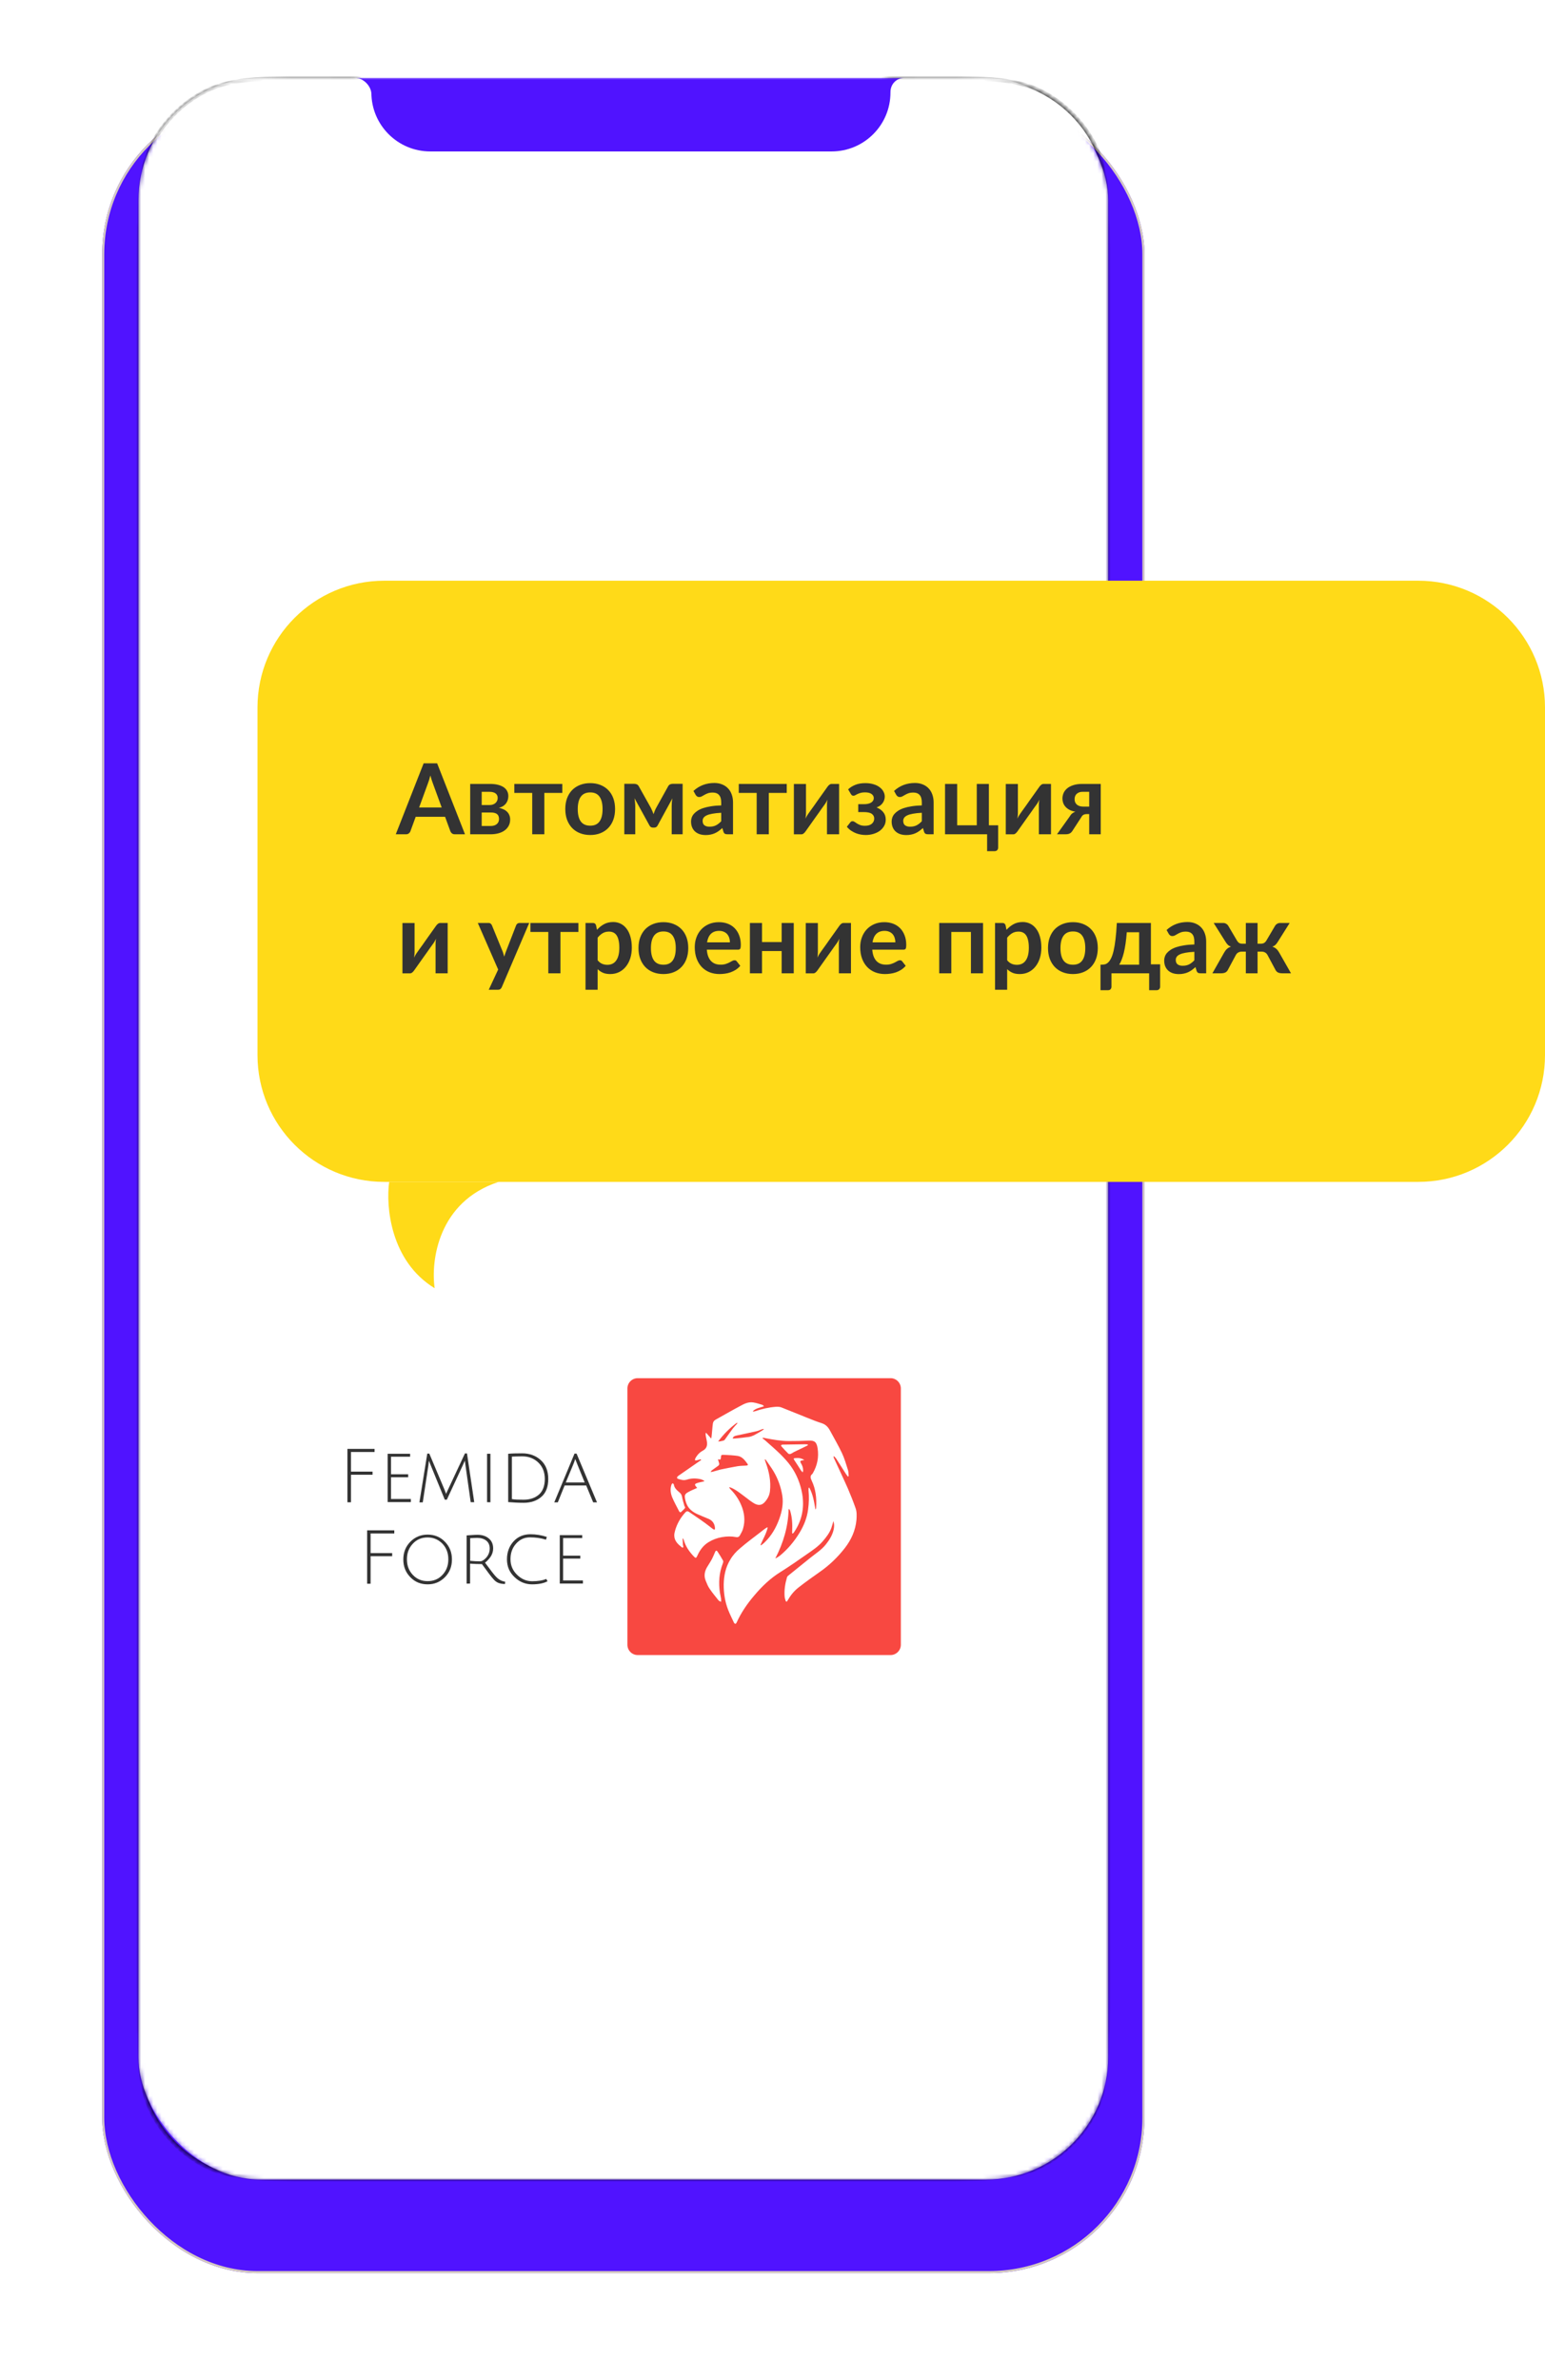 <svg width="378" height="582" viewBox="0 0 378 582" fill="none" xmlns="http://www.w3.org/2000/svg">
<g filter="url(#filter0_di)">
<rect x="25" y="10.17" width="255" height="531.66" rx="38" fill="#5013FF"/>
<rect x="25.25" y="10.42" width="254.5" height="531.16" rx="37.75" stroke="#D6CBC0" stroke-width="0.5"/>
</g>
<mask id="path-3-inside-1" fill="white">
<path fill-rule="evenodd" clip-rule="evenodd" d="M37.131 35.411C33.861 41.828 33.861 50.229 33.861 67.031V484.969C33.861 501.771 33.861 510.171 37.131 516.589C40.007 522.234 44.596 526.823 50.241 529.699C56.659 532.969 65.059 532.969 81.861 532.969H223.139C239.941 532.969 248.341 532.969 254.759 529.699C260.404 526.823 264.993 522.234 267.869 516.589C271.139 510.171 271.139 501.771 271.139 484.969V67.031C271.139 50.229 271.139 41.828 267.869 35.411C264.993 29.766 260.404 25.177 254.759 22.301C248.341 19.031 239.941 19.031 223.139 19.031H81.861C65.059 19.031 56.659 19.031 50.241 22.301C44.596 25.177 40.007 29.766 37.131 35.411ZM89.981 22.969C89.981 21 88.012 19.031 86.043 19.031H89.981V19.031H215.019H218.465C216.496 19.031 215.019 20.508 215.019 22.477V22.35C215.019 30.305 208.571 36.753 200.617 36.753H104.383C96.434 36.753 89.99 30.314 89.981 22.367V22.969Z"/>
</mask>
<path d="M37.131 35.411L37.576 35.638L37.131 35.411ZM37.131 516.589L36.685 516.816L37.131 516.589ZM50.241 529.699L50.468 529.254L50.241 529.699ZM254.759 529.699L254.532 529.254L254.759 529.699ZM267.869 516.589L268.315 516.816H268.315L267.869 516.589ZM267.869 35.411L268.315 35.184L267.869 35.411ZM254.759 22.301L254.986 21.855V21.855L254.759 22.301ZM50.241 22.301L50.468 22.746L50.241 22.301ZM89.981 19.031H90.481V18.531H89.981V19.031ZM89.981 19.031H89.481V19.531H89.981V19.031ZM89.981 22.367L90.481 22.366L89.481 22.367H89.981ZM34.361 67.031C34.361 58.622 34.361 52.345 34.768 47.367C35.174 42.396 35.983 38.764 37.576 35.638L36.685 35.184C35.008 38.475 34.183 42.253 33.771 47.286C33.361 52.314 33.361 58.638 33.361 67.031H34.361ZM34.361 484.969V67.031H33.361V484.969H34.361ZM37.576 516.362C35.983 513.235 35.174 509.604 34.768 504.632C34.361 499.655 34.361 493.378 34.361 484.969H33.361C33.361 493.362 33.361 499.686 33.771 504.714C34.183 509.747 35.008 513.525 36.685 516.816L37.576 516.362ZM50.468 529.254C44.917 526.425 40.404 521.913 37.576 516.362L36.685 516.816C39.609 522.555 44.275 527.221 50.014 530.145L50.468 529.254ZM81.861 532.469C73.452 532.469 67.175 532.469 62.198 532.062C57.226 531.656 53.595 530.847 50.468 529.254L50.014 530.145C53.305 531.821 57.083 532.647 62.116 533.059C67.144 533.469 73.468 533.469 81.861 533.469V532.469ZM223.139 532.469H81.861V533.469H223.139V532.469ZM254.532 529.254C251.405 530.847 247.774 531.656 242.802 532.062C237.825 532.469 231.548 532.469 223.139 532.469V533.469C231.531 533.469 237.856 533.469 242.884 533.059C247.917 532.647 251.695 531.821 254.986 530.145L254.532 529.254ZM267.424 516.362C264.595 521.913 260.082 526.425 254.532 529.254L254.986 530.145C260.725 527.221 265.391 522.555 268.315 516.816L267.424 516.362ZM270.639 484.969C270.639 493.378 270.639 499.655 270.232 504.632C269.826 509.604 269.017 513.235 267.424 516.362L268.315 516.816C269.991 513.525 270.817 509.747 271.229 504.714C271.639 499.686 271.639 493.362 271.639 484.969H270.639ZM270.639 67.031V484.969H271.639V67.031H270.639ZM267.424 35.638C269.017 38.764 269.826 42.396 270.232 47.367C270.639 52.345 270.639 58.622 270.639 67.031H271.639C271.639 58.638 271.639 52.314 271.229 47.286C270.817 42.253 269.991 38.475 268.315 35.184L267.424 35.638ZM254.532 22.746C260.082 25.574 264.595 30.087 267.424 35.638L268.315 35.184C265.391 29.445 260.725 24.779 254.986 21.855L254.532 22.746ZM223.139 19.531C231.548 19.531 237.825 19.531 242.802 19.938C247.774 20.344 251.405 21.153 254.532 22.746L254.986 21.855C251.695 20.178 247.917 19.352 242.884 18.941C237.856 18.53 231.531 18.531 223.139 18.531V19.531ZM81.861 19.531H223.139V18.531H81.861V19.531ZM50.468 22.746C53.595 21.153 57.226 20.344 62.198 19.938C67.175 19.531 73.452 19.531 81.861 19.531V18.531C73.468 18.531 67.144 18.53 62.116 18.941C57.083 19.352 53.305 20.178 50.014 21.855L50.468 22.746ZM37.576 35.638C40.404 30.087 44.917 25.574 50.468 22.746L50.014 21.855C44.275 24.779 39.609 29.445 36.685 35.184L37.576 35.638ZM86.043 19.531C86.864 19.531 87.728 19.947 88.397 20.615C89.065 21.283 89.481 22.147 89.481 22.969H90.481C90.481 21.822 89.912 20.717 89.104 19.908C88.295 19.099 87.19 18.531 86.043 18.531V19.531ZM89.981 18.531H86.043V19.531H89.981V18.531ZM90.481 19.031V19.031H89.481V19.031H90.481ZM215.019 18.531H89.981V19.531H215.019V18.531ZM218.465 18.531H215.019V19.531H218.465V18.531ZM215.519 22.477C215.519 20.784 216.772 19.531 218.465 19.531V18.531C216.22 18.531 214.519 20.232 214.519 22.477H215.519ZM214.519 22.35V22.477H215.519V22.35H214.519ZM200.617 37.253C208.847 37.253 215.519 30.581 215.519 22.35H214.519C214.519 30.029 208.295 36.253 200.617 36.253V37.253ZM104.383 37.253H200.617V36.253H104.383V37.253ZM89.481 22.367C89.49 30.59 96.159 37.253 104.383 37.253V36.253C96.71 36.253 90.489 30.037 90.481 22.366L89.481 22.367ZM90.481 22.969V22.367H89.481V22.969H90.481Z" fill="black" fill-opacity="0.7" style="mix-blend-mode:overlay" mask="url(#path-3-inside-1)"/>
<path d="M37.131 35.411L37.576 35.638L37.131 35.411ZM37.131 516.589L36.685 516.816L37.131 516.589ZM50.241 529.699L50.468 529.254L50.241 529.699ZM254.759 529.699L254.532 529.254L254.759 529.699ZM267.869 516.589L268.315 516.816H268.315L267.869 516.589ZM267.869 35.411L268.315 35.184L267.869 35.411ZM254.759 22.301L254.986 21.855V21.855L254.759 22.301ZM50.241 22.301L50.468 22.746L50.241 22.301ZM89.981 19.031H90.481V18.531H89.981V19.031ZM89.981 19.031H89.481V19.531H89.981V19.031ZM89.981 22.367L90.481 22.366L89.481 22.367H89.981ZM34.361 67.031C34.361 58.622 34.361 52.345 34.768 47.367C35.174 42.396 35.983 38.764 37.576 35.638L36.685 35.184C35.008 38.475 34.183 42.253 33.771 47.286C33.361 52.314 33.361 58.638 33.361 67.031H34.361ZM34.361 484.969V67.031H33.361V484.969H34.361ZM37.576 516.362C35.983 513.235 35.174 509.604 34.768 504.632C34.361 499.655 34.361 493.378 34.361 484.969H33.361C33.361 493.362 33.361 499.686 33.771 504.714C34.183 509.747 35.008 513.525 36.685 516.816L37.576 516.362ZM50.468 529.254C44.917 526.425 40.404 521.913 37.576 516.362L36.685 516.816C39.609 522.555 44.275 527.221 50.014 530.145L50.468 529.254ZM81.861 532.469C73.452 532.469 67.175 532.469 62.198 532.062C57.226 531.656 53.595 530.847 50.468 529.254L50.014 530.145C53.305 531.821 57.083 532.647 62.116 533.059C67.144 533.469 73.468 533.469 81.861 533.469V532.469ZM223.139 532.469H81.861V533.469H223.139V532.469ZM254.532 529.254C251.405 530.847 247.774 531.656 242.802 532.062C237.825 532.469 231.548 532.469 223.139 532.469V533.469C231.531 533.469 237.856 533.469 242.884 533.059C247.917 532.647 251.695 531.821 254.986 530.145L254.532 529.254ZM267.424 516.362C264.595 521.913 260.082 526.425 254.532 529.254L254.986 530.145C260.725 527.221 265.391 522.555 268.315 516.816L267.424 516.362ZM270.639 484.969C270.639 493.378 270.639 499.655 270.232 504.632C269.826 509.604 269.017 513.235 267.424 516.362L268.315 516.816C269.991 513.525 270.817 509.747 271.229 504.714C271.639 499.686 271.639 493.362 271.639 484.969H270.639ZM270.639 67.031V484.969H271.639V67.031H270.639ZM267.424 35.638C269.017 38.764 269.826 42.396 270.232 47.367C270.639 52.345 270.639 58.622 270.639 67.031H271.639C271.639 58.638 271.639 52.314 271.229 47.286C270.817 42.253 269.991 38.475 268.315 35.184L267.424 35.638ZM254.532 22.746C260.082 25.574 264.595 30.087 267.424 35.638L268.315 35.184C265.391 29.445 260.725 24.779 254.986 21.855L254.532 22.746ZM223.139 19.531C231.548 19.531 237.825 19.531 242.802 19.938C247.774 20.344 251.405 21.153 254.532 22.746L254.986 21.855C251.695 20.178 247.917 19.352 242.884 18.941C237.856 18.53 231.531 18.531 223.139 18.531V19.531ZM81.861 19.531H223.139V18.531H81.861V19.531ZM50.468 22.746C53.595 21.153 57.226 20.344 62.198 19.938C67.175 19.531 73.452 19.531 81.861 19.531V18.531C73.468 18.531 67.144 18.53 62.116 18.941C57.083 19.352 53.305 20.178 50.014 21.855L50.468 22.746ZM37.576 35.638C40.404 30.087 44.917 25.574 50.468 22.746L50.014 21.855C44.275 24.779 39.609 29.445 36.685 35.184L37.576 35.638ZM86.043 19.531C86.864 19.531 87.728 19.947 88.397 20.615C89.065 21.283 89.481 22.147 89.481 22.969H90.481C90.481 21.822 89.912 20.717 89.104 19.908C88.295 19.099 87.19 18.531 86.043 18.531V19.531ZM89.981 18.531H86.043V19.531H89.981V18.531ZM90.481 19.031V19.031H89.481V19.031H90.481ZM215.019 18.531H89.981V19.531H215.019V18.531ZM218.465 18.531H215.019V19.531H218.465V18.531ZM215.519 22.477C215.519 20.784 216.772 19.531 218.465 19.531V18.531C216.22 18.531 214.519 20.232 214.519 22.477H215.519ZM214.519 22.35V22.477H215.519V22.35H214.519ZM200.617 37.253C208.847 37.253 215.519 30.581 215.519 22.35H214.519C214.519 30.029 208.295 36.253 200.617 36.253V37.253ZM104.383 37.253H200.617V36.253H104.383V37.253ZM89.481 22.367C89.49 30.59 96.159 37.253 104.383 37.253V36.253C96.71 36.253 90.489 30.037 90.481 22.366L89.481 22.367ZM90.481 22.969V22.367H89.481V22.969H90.481Z" fill="black" fill-opacity="0.05" mask="url(#path-3-inside-1)"/>
<mask id="mask0" mask-type="alpha" maskUnits="userSpaceOnUse" x="33" y="19" width="239" height="514">
<rect x="33.861" y="19.031" width="237.278" height="513.938" rx="30" fill="#ECE4DC"/>
</mask>
<g mask="url(#mask0)">
<rect x="33.861" y="19.031" width="237.278" height="513.938" rx="30" fill="white"/>
<path fill-rule="evenodd" clip-rule="evenodd" d="M86.861 19.031C88.861 19.031 90.861 21.031 90.861 23.031V22.031V19.031H86.861ZM90.861 19.031H217.861H221.361C219.367 19.031 217.871 20.521 217.861 22.512V22.628C217.861 30.582 211.413 37.031 203.458 37.031H105.264C97.309 37.031 90.861 30.582 90.861 22.628V19.031Z" fill="#5013FF"/>
</g>
<g clip-path="url(#clip0)">
<path d="M85 367.321V354.289H91.642V355.049H85.865V359.849H91.145V360.61H85.865V367.343H85V367.321Z" fill="#333333"/>
<path d="M94.845 367.321V355.484H100.34V356.201H95.667V360.501H99.864V361.218H95.667V366.539H100.514V367.3H94.845V367.321Z" fill="#333333"/>
<path d="M109.32 366.713H108.822L105.403 358.35C105.252 358.025 105.122 357.634 104.971 357.199C104.971 357.199 104.971 357.264 104.927 357.416C104.884 357.525 104.884 357.699 104.862 357.916C104.819 358.133 104.819 358.264 104.797 358.416L103.434 367.364H102.612L104.538 355.44H105.035L108.714 364.171C108.995 364.888 109.146 365.279 109.146 365.322C109.211 365.062 109.406 364.671 109.644 364.171L113.755 355.396H114.253L116.027 367.321H115.161L113.885 358.329C113.82 357.721 113.733 357.33 113.733 357.156L113.193 358.372L109.32 366.713Z" fill="#333333"/>
<path d="M119.164 367.321V355.484H119.987V367.343L119.164 367.321Z" fill="#333333"/>
<path d="M127.754 355.375C129.572 355.375 131.108 355.94 132.319 357.048C133.531 358.156 134.137 359.698 134.137 361.631C134.137 363.564 133.574 365.041 132.471 365.997C131.367 366.974 129.896 367.473 128.122 367.473C126.91 367.473 125.634 367.408 124.335 367.3V355.484C125.309 355.397 126.434 355.375 127.754 355.375ZM128.122 366.713C129.658 366.713 130.913 366.279 131.865 365.454C132.795 364.628 133.293 363.347 133.293 361.653C133.293 359.98 132.752 358.612 131.692 357.613C130.632 356.614 129.334 356.114 127.776 356.114C126.672 356.114 125.807 356.157 125.244 356.179V366.561C125.937 366.692 126.91 366.713 128.122 366.713Z" fill="#333333"/>
<path d="M138.14 363.237L136.474 367.364H135.608L140.563 355.44H141.061L146.059 367.364H145.128L143.419 363.237H138.14ZM140.736 356.765C140.563 357.308 140.39 357.764 140.238 358.133L138.421 362.499H143.051L141.277 358.133C141.017 357.482 140.823 357.025 140.736 356.765Z" fill="#333333"/>
<path d="M89.825 387.238V374.206H96.467V374.966H90.669V379.766H95.948V380.527H90.669V387.26H89.825V387.238Z" fill="#333333"/>
<path d="M104.624 387.412C102.958 387.412 101.53 386.847 100.384 385.653C99.237 384.48 98.674 383.046 98.674 381.331C98.674 379.615 99.237 378.181 100.384 377.008C101.53 375.835 102.958 375.249 104.624 375.249C106.29 375.249 107.718 375.814 108.865 377.008C110.012 378.181 110.574 379.615 110.574 381.331C110.574 383.046 110.012 384.48 108.865 385.653C107.675 386.847 106.29 387.412 104.624 387.412ZM104.624 375.944C103.153 375.944 101.941 376.444 100.989 377.486C100.016 378.529 99.561 379.767 99.561 381.287C99.561 382.808 100.016 384.046 100.989 385.088C101.963 386.131 103.175 386.63 104.624 386.63C106.074 386.63 107.307 386.131 108.259 385.088C109.233 384.046 109.687 382.808 109.687 381.287C109.687 379.767 109.233 378.529 108.259 377.486C107.286 376.487 106.074 375.944 104.624 375.944Z" fill="#333333"/>
<path d="M114.166 387.238V375.445C115.205 375.379 116.092 375.292 116.806 375.292C117.909 375.292 118.84 375.575 119.554 376.161C120.268 376.726 120.657 377.551 120.657 378.637C120.657 379.354 120.441 380.027 120.051 380.636C119.619 381.244 119.164 381.743 118.667 382.113C120.095 384.046 120.982 385.197 121.35 385.544C122.02 386.261 122.778 386.652 123.6 386.761L123.557 387.325C122.886 387.325 122.345 387.217 121.912 387.043C121.479 386.869 121.047 386.543 120.657 386.066C120.225 385.609 119.337 384.415 117.909 382.46C116.914 382.46 115.94 382.417 115.01 382.351V387.217L114.166 387.238ZM117.455 381.787C117.909 381.787 118.45 381.461 118.991 380.853C119.532 380.201 119.813 379.484 119.813 378.637C119.813 377.812 119.532 377.16 118.948 376.704C118.385 376.27 117.628 376.053 116.741 376.053C116.243 376.053 115.681 376.096 115.032 376.118V381.656C115.876 381.743 116.698 381.787 117.455 381.787Z" fill="#333333"/>
<path d="M133.964 386.651C133.077 387.151 131.778 387.412 130.177 387.412C128.576 387.412 127.148 386.847 125.893 385.652C124.638 384.458 124.032 383.046 124.032 381.287C124.032 379.571 124.573 378.094 125.634 376.921C126.694 375.748 128.1 375.162 129.766 375.162C131.129 375.162 132.471 375.379 133.791 375.813L133.574 376.487C132.319 376.096 130.999 375.922 129.658 375.922C128.317 375.922 127.191 376.421 126.261 377.464C125.331 378.506 124.898 379.745 124.898 381.265C124.898 382.785 125.439 384.023 126.499 385.066C127.559 386.108 128.771 386.651 130.177 386.651C131.562 386.651 132.752 386.478 133.639 386.087L133.964 386.651Z" fill="#333333"/>
<path d="M136.95 387.238V375.379H142.445V376.096H137.772V380.396H141.969V381.113H137.772V386.456H142.618V387.216H136.95V387.238Z" fill="#333333"/>
<path d="M217.892 404.701H156.011C154.627 404.701 153.502 403.572 153.502 402.182V339.52C153.502 338.129 154.627 337 156.011 337H217.892C219.277 337 220.402 338.129 220.402 339.52V402.182C220.402 403.572 219.255 404.701 217.892 404.701Z" fill="#F84841"/>
<path d="M192.253 391.561C192.145 391.191 192.015 390.822 191.972 390.453C191.842 388.846 192.08 387.282 192.534 385.74C192.577 385.544 192.729 385.37 192.88 385.262C194.633 383.828 196.407 382.417 198.181 380.983C199.523 379.897 201.016 378.985 202.098 377.595C202.963 376.509 203.699 375.314 203.98 373.924C204.11 373.294 204.131 372.621 203.893 371.947C203.742 372.49 203.612 373.033 203.417 373.576C202.963 374.858 202.141 375.901 201.275 376.9C200.194 378.159 198.809 379.072 197.467 380.006C195.325 381.504 193.183 383.003 190.955 384.393C188.466 385.935 186.389 387.933 184.529 390.149C182.798 392.169 181.305 394.362 180.201 396.795C180.158 396.904 179.985 397.077 179.942 397.077C179.79 397.034 179.617 396.925 179.574 396.795C179.098 395.753 178.557 394.71 178.146 393.646C177.367 391.647 177.042 389.541 177.064 387.412C177.107 385.284 177.54 383.198 178.665 381.374C179.271 380.331 180.115 379.376 181.045 378.616C182.689 377.182 184.464 375.901 186.195 374.554C186.562 374.272 186.93 373.946 187.341 373.685C187.471 373.576 187.666 373.49 187.839 373.468C187.493 375.01 186.671 376.335 186.065 377.768C186.108 377.79 186.151 377.855 186.195 377.877C186.519 377.616 186.865 377.377 187.147 377.073C188.791 375.466 189.873 373.555 190.652 371.426C191.322 369.558 191.712 367.647 191.387 365.649C191.041 363.564 190.349 361.631 189.289 359.828C188.726 358.872 188.034 357.96 187.406 357.026C187.363 356.939 187.255 356.874 187.082 356.874C187.19 357.134 187.276 357.417 187.363 357.677C188.185 359.915 188.64 362.195 188.38 364.606C188.272 365.627 187.817 366.496 187.125 367.278C186.411 368.081 185.589 368.212 184.529 367.625C183.793 367.191 183.122 366.67 182.43 366.127C181.24 365.258 180.093 364.259 178.708 363.716C178.622 363.694 178.514 363.672 178.362 363.694C178.492 363.846 178.6 364.041 178.73 364.172C179.812 365.258 180.699 366.539 181.305 367.951C182.127 369.841 182.387 371.817 181.781 373.837C181.629 374.402 181.305 374.901 181.045 375.401C180.85 375.77 180.547 375.944 180.093 375.857C178.946 375.64 177.843 375.662 176.696 375.857C175.484 376.053 174.381 376.465 173.321 377.117C172.023 377.92 171.2 379.093 170.595 380.44C170.335 381.026 170.205 381.07 169.751 380.592C168.604 379.397 167.717 378.094 167.263 376.487C167.241 376.4 167.176 376.291 167.154 376.226C167.111 376.226 167.046 376.226 167.003 376.248C167.025 376.748 167.046 377.269 167.089 377.768C167.089 377.899 167.176 378.029 167.176 378.159C167.176 378.246 167.154 378.377 167.089 378.42C167.068 378.442 166.938 378.42 166.851 378.377C165.899 377.638 165.012 376.834 164.969 375.531C164.947 375.053 165.077 374.576 165.207 374.119C165.705 372.469 166.549 371.035 167.717 369.776C167.977 369.493 168.258 369.493 168.561 369.689C169.707 370.492 170.876 371.231 172.001 372.056C172.737 372.556 173.451 373.142 174.165 373.685C174.273 373.772 174.381 373.837 174.489 373.924C174.814 374.119 174.944 374.033 174.922 373.685C174.879 372.664 174.381 371.882 173.472 371.448C172.564 371.057 171.633 370.709 170.746 370.297C169.578 369.797 168.539 369.037 168.02 367.842C167.76 367.256 167.587 366.583 167.544 365.953C167.501 365.323 168.085 364.997 168.561 364.758C169.188 364.411 169.859 364.15 170.573 363.824C170.465 363.694 170.357 363.585 170.248 363.455C169.967 363.129 169.967 362.869 170.378 362.717C170.833 362.521 171.33 362.456 171.806 362.326C171.958 362.304 172.088 362.282 172.261 362.239C172.282 362.195 172.282 362.13 172.304 362.087C171.979 361.956 171.698 361.739 171.374 361.696C170.27 361.457 169.123 361.457 168.063 361.804C167.198 362.087 166.505 361.804 165.748 361.565C165.705 361.544 165.618 361.24 165.661 361.174C165.813 360.979 166.008 360.827 166.224 360.697C167.89 359.524 169.556 358.373 171.265 357.2C171.374 357.156 171.482 357.091 171.547 357.048C171.503 356.961 171.46 356.917 171.417 356.83C171.092 356.917 170.746 357.026 170.443 357.091C170.313 357.113 170.183 357.113 170.054 357.113C170.054 356.961 170.032 356.787 170.097 356.657C170.53 355.831 171.157 355.136 171.958 354.724C173.018 354.137 173.104 353.29 172.91 352.269C172.823 351.813 172.715 351.4 172.65 350.944C172.628 350.792 172.65 350.619 172.65 350.445C172.672 350.423 172.737 350.401 172.758 350.358C173.126 350.792 173.537 351.205 174.013 351.77C174.056 351.444 174.121 351.227 174.121 351.031C174.23 350.076 174.273 349.12 174.403 348.164C174.446 347.708 174.684 347.361 175.117 347.122C177.107 346.014 179.098 344.863 181.11 343.798C182.084 343.255 183.101 342.756 184.269 342.93C185.005 343.038 185.762 343.299 186.498 343.516C186.627 343.538 186.736 343.712 186.93 343.864C185.957 344.211 184.94 344.341 184.226 345.036C184.226 345.08 184.247 345.123 184.247 345.167C184.399 345.145 184.593 345.145 184.745 345.08C186.411 344.515 188.12 344.124 189.851 343.994C190.284 343.972 190.782 343.994 191.171 344.146C193.27 344.971 195.369 345.84 197.446 346.665C198.636 347.143 199.826 347.621 201.059 348.012C202.076 348.338 202.66 349.033 203.093 349.858C204.066 351.661 205.105 353.442 205.992 355.31C206.62 356.635 207.031 358.112 207.485 359.524C207.615 359.98 207.593 360.479 207.637 360.957C207.55 360.979 207.507 361.001 207.42 361.044C207.269 360.805 207.074 360.588 206.923 360.349C206.144 359.154 205.408 357.938 204.607 356.722C204.456 356.483 204.24 356.287 204.045 356.092C204.002 356.114 203.958 356.135 203.915 356.179C203.958 356.374 204.023 356.57 204.131 356.765C205.213 359.154 206.36 361.522 207.42 363.933C208.113 365.54 208.74 367.126 209.324 368.776C209.649 369.689 209.605 370.666 209.541 371.643C209.303 374.25 208.264 376.509 206.706 378.529C204.932 380.809 202.855 382.807 200.453 384.458C198.765 385.631 197.078 386.847 195.433 388.129C194.395 388.932 193.551 389.91 192.88 391.061C192.751 391.278 192.621 391.452 192.491 391.669C192.383 391.561 192.339 391.561 192.253 391.561ZM186.606 351.574C186.584 351.618 186.584 351.683 186.562 351.726C186.779 351.878 186.995 352.009 187.168 352.182C188.445 353.334 189.765 354.441 190.976 355.636C191.885 356.548 192.751 357.482 193.486 358.503C194.936 360.545 195.845 362.847 196.277 365.345C196.84 368.755 196.191 371.861 194.243 374.706C194.157 374.815 194.049 374.901 193.962 374.988C193.919 374.988 193.876 374.967 193.832 374.967C193.811 374.771 193.789 374.597 193.811 374.38C193.897 372.708 193.811 371.035 193.313 369.406C193.27 369.276 193.183 369.146 193.097 369.015C193.053 369.015 192.989 369.037 192.945 369.037C192.837 373.316 191.647 377.291 189.678 381.092C190.068 380.896 190.414 380.701 190.738 380.462C192.729 378.833 194.352 376.9 195.671 374.706C196.71 372.968 197.446 371.144 197.705 369.124C197.922 367.56 197.965 365.975 197.813 364.411C197.792 364.193 197.835 363.976 197.857 363.781C197.9 363.781 197.965 363.781 198.008 363.781C198.917 365.432 199.177 367.234 199.501 369.08C199.588 369.037 199.631 368.972 199.631 368.928C199.653 368.82 199.653 368.69 199.674 368.581C199.826 366.322 199.566 364.107 198.592 362.065C198.268 361.392 198.138 360.87 198.787 360.371C198.83 360.349 198.83 360.262 198.874 360.219C199.956 358.351 200.367 356.309 200.042 354.181C199.804 352.638 199.328 352.182 197.792 352.269C196.191 352.356 194.59 352.378 192.989 352.378C191.084 352.378 189.202 352.03 187.32 351.683C187.06 351.596 186.822 351.596 186.606 351.574ZM175.766 356.809C175.744 356.83 175.722 356.896 175.679 356.917C175.766 357.178 175.831 357.46 175.917 357.721C176.004 357.982 176.004 358.199 175.722 358.416C175.182 358.785 174.662 359.198 174.121 359.567C174.035 359.654 173.97 359.763 173.84 359.936C174.078 359.915 174.186 359.915 174.294 359.893C174.922 359.741 175.571 359.524 176.22 359.35C177.626 359.068 179.033 358.763 180.461 358.525C181.153 358.416 181.867 358.416 182.581 358.373C182.819 358.351 183.122 358.264 182.906 357.982C182.278 357.113 181.608 356.179 180.461 356.005C179.357 355.853 178.211 355.788 177.086 355.744C176.458 355.723 176.415 355.788 176.372 356.439C176.35 356.787 176.307 357.069 175.766 356.809ZM179.249 351.748C179.487 351.748 179.682 351.77 179.833 351.748C180.915 351.639 182.04 351.531 183.122 351.379C183.555 351.335 183.988 351.162 184.399 350.988C185.091 350.64 185.74 350.249 186.411 349.837C186.562 349.728 186.736 349.619 186.865 349.511C186.844 349.489 186.844 349.424 186.822 349.402C186.671 349.424 186.541 349.446 186.368 349.511C185.935 349.663 185.546 349.88 185.091 349.967C183.49 350.336 181.889 350.662 180.288 351.009C179.855 351.118 179.422 351.162 179.249 351.748ZM180.418 348.034C180.374 347.99 180.331 347.947 180.288 347.904C178.535 349.185 177.021 350.705 175.701 352.486C176.177 352.465 176.631 352.378 177.042 352.248C177.194 352.204 177.324 352.052 177.41 351.922C178.038 351.075 178.622 350.184 179.271 349.337C179.639 348.881 180.028 348.447 180.418 348.034Z" fill="white"/>
<path d="M176.956 381.917C176.912 382.047 176.869 382.199 176.826 382.351C175.917 384.675 175.787 387.043 176.134 389.454C176.22 389.953 176.35 390.475 176.415 390.952C176.436 391.191 176.415 391.452 176.415 391.691C176.198 391.561 175.917 391.495 175.787 391.322C175.052 390.388 174.273 389.475 173.624 388.498C173.191 387.89 172.931 387.195 172.65 386.5C172.196 385.392 172.369 384.328 172.931 383.307C173.364 382.59 173.84 381.873 174.23 381.135C174.489 380.635 174.706 380.071 174.944 379.528C175.095 379.137 175.311 379.05 175.549 379.397C176.025 380.092 176.458 380.831 176.869 381.548C176.934 381.635 176.934 381.765 176.956 381.917Z" fill="white"/>
<path d="M167.63 368.625C167.587 368.733 167.522 368.864 167.414 368.972C167.176 369.211 166.938 369.45 166.7 369.667C166.484 369.884 166.311 369.797 166.159 369.559C165.597 368.451 164.969 367.343 164.493 366.214C164.06 365.193 163.909 364.085 164.298 362.999C164.342 362.869 164.493 362.782 164.58 362.673C164.688 362.782 164.839 362.891 164.861 362.999C164.991 363.911 165.661 364.433 166.289 364.976C166.635 365.258 166.787 365.584 166.873 366.04C167.003 366.778 167.263 367.539 167.457 368.277C167.544 368.386 167.609 368.494 167.63 368.625Z" fill="white"/>
<path d="M197.662 353.399C197.532 353.442 197.424 353.529 197.294 353.594C196.277 354.072 195.282 354.55 194.265 355.049C193.984 355.201 193.703 355.419 193.4 355.527C193.27 355.571 193.01 355.549 192.902 355.484C192.318 354.919 191.755 354.311 191.214 353.703C191.128 353.616 191.128 353.485 191.084 353.377C191.193 353.333 191.322 353.247 191.431 353.247C193.291 353.225 195.152 353.203 196.991 353.16C197.208 353.16 197.424 353.181 197.619 353.203C197.64 353.29 197.662 353.355 197.662 353.399Z" fill="white"/>
<path d="M196.797 357.004C196.537 357.048 196.364 357.091 196.212 357.113C195.758 357.222 195.715 357.352 195.931 357.743C196.256 358.286 196.494 358.851 196.494 359.502C196.494 359.633 196.472 359.763 196.407 360.045C196.191 359.806 196.061 359.676 195.953 359.546C195.412 358.699 194.893 357.852 194.33 357.026C194.114 356.679 194.135 356.57 194.546 356.548C195.304 356.461 196.018 356.527 196.797 357.004Z" fill="white"/>
</g>
<path d="M63 173C63 155.879 76.879 142 94 142H347C364.121 142 378 155.879 378 173V258C378 275.121 364.121 289 347 289H151.388H109.545H94C76.879 289 63 275.121 63 258V173Z" fill="#FFDA18"/>
<path d="M106.343 315C95.465 308.368 94.394 294.903 95.218 289H108.609H122C107.167 293.823 105.381 308.343 106.343 315Z" fill="#FFDA18"/>
<path d="M108.064 197.448L105.952 191.676C105.848 191.42 105.74 191.116 105.628 190.764C105.516 190.412 105.404 190.032 105.292 189.624C105.188 190.032 105.08 190.416 104.968 190.776C104.856 191.128 104.748 191.436 104.644 191.7L102.544 197.448H108.064ZM113.764 204H111.268C110.988 204 110.76 203.932 110.584 203.796C110.408 203.652 110.276 203.476 110.188 203.268L108.892 199.728H101.704L100.408 203.268C100.344 203.452 100.22 203.62 100.036 203.772C99.852 203.924 99.62 204 99.34 204H96.832L103.648 186.648H106.948L113.764 204ZM120.062 201.972C120.686 201.972 121.178 201.82 121.538 201.516C121.906 201.212 122.09 200.796 122.09 200.268C122.09 200.044 122.058 199.836 121.994 199.644C121.938 199.444 121.834 199.272 121.682 199.128C121.53 198.984 121.322 198.872 121.058 198.792C120.802 198.712 120.474 198.672 120.074 198.672H117.854V201.972H120.062ZM117.854 193.62V196.848H119.798C120.086 196.848 120.35 196.808 120.59 196.728C120.83 196.64 121.038 196.52 121.214 196.368C121.39 196.208 121.526 196.024 121.622 195.816C121.718 195.6 121.766 195.364 121.766 195.108C121.766 194.924 121.734 194.744 121.67 194.568C121.606 194.384 121.498 194.224 121.346 194.088C121.194 193.944 120.99 193.832 120.734 193.752C120.486 193.664 120.174 193.62 119.798 193.62H117.854ZM119.882 191.688C120.658 191.688 121.326 191.764 121.886 191.916C122.454 192.068 122.922 192.276 123.29 192.54C123.658 192.804 123.93 193.12 124.106 193.488C124.282 193.848 124.37 194.24 124.37 194.664C124.37 194.928 124.334 195.204 124.262 195.492C124.198 195.772 124.078 196.044 123.902 196.308C123.734 196.572 123.502 196.812 123.206 197.028C122.91 197.244 122.534 197.412 122.078 197.532C122.486 197.62 122.858 197.744 123.194 197.904C123.53 198.056 123.818 198.252 124.058 198.492C124.298 198.724 124.482 199 124.61 199.32C124.746 199.632 124.814 199.984 124.814 200.376C124.814 201 124.682 201.54 124.418 201.996C124.162 202.452 123.814 202.828 123.374 203.124C122.942 203.42 122.438 203.64 121.862 203.784C121.294 203.928 120.698 204 120.074 204H115.034V191.688H119.882ZM137.571 193.884H133.179V204H130.215V193.884H125.835V191.688H137.571V193.884ZM144.412 191.496C145.324 191.496 146.152 191.644 146.896 191.94C147.648 192.236 148.288 192.656 148.816 193.2C149.352 193.744 149.764 194.408 150.052 195.192C150.34 195.976 150.484 196.852 150.484 197.82C150.484 198.796 150.34 199.676 150.052 200.46C149.764 201.244 149.352 201.912 148.816 202.464C148.288 203.016 147.648 203.44 146.896 203.736C146.152 204.032 145.324 204.18 144.412 204.18C143.492 204.18 142.656 204.032 141.904 203.736C141.152 203.44 140.508 203.016 139.972 202.464C139.444 201.912 139.032 201.244 138.736 200.46C138.448 199.676 138.304 198.796 138.304 197.82C138.304 196.852 138.448 195.976 138.736 195.192C139.032 194.408 139.444 193.744 139.972 193.2C140.508 192.656 141.152 192.236 141.904 191.94C142.656 191.644 143.492 191.496 144.412 191.496ZM144.412 201.9C145.436 201.9 146.192 201.556 146.68 200.868C147.176 200.18 147.424 199.172 147.424 197.844C147.424 196.516 147.176 195.504 146.68 194.808C146.192 194.112 145.436 193.764 144.412 193.764C143.372 193.764 142.6 194.116 142.096 194.82C141.6 195.516 141.352 196.524 141.352 197.844C141.352 199.164 141.6 200.172 142.096 200.868C142.6 201.556 143.372 201.9 144.412 201.9ZM167.013 191.664V204H164.337V197.136C164.337 196.856 164.349 196.54 164.373 196.188C164.405 195.836 164.453 195.508 164.517 195.204L160.893 201.852C160.717 202.196 160.437 202.368 160.053 202.368H159.741C159.357 202.368 159.077 202.196 158.901 201.852L155.229 195.168C155.285 195.472 155.329 195.804 155.361 196.164C155.401 196.524 155.421 196.848 155.421 197.136V204H152.745V191.664H155.193C155.401 191.664 155.605 191.708 155.805 191.796C156.013 191.884 156.185 192.06 156.321 192.324L159.225 197.508C159.353 197.748 159.473 198.004 159.585 198.276C159.697 198.54 159.801 198.808 159.897 199.08C159.993 198.808 160.093 198.536 160.197 198.264C160.309 197.992 160.429 197.74 160.557 197.508L163.437 192.324C163.581 192.052 163.753 191.876 163.953 191.796C164.153 191.708 164.357 191.664 164.565 191.664H167.013ZM176.452 198.744C175.596 198.784 174.876 198.86 174.292 198.972C173.708 199.076 173.24 199.212 172.888 199.38C172.536 199.548 172.284 199.744 172.132 199.968C171.98 200.192 171.904 200.436 171.904 200.7C171.904 201.22 172.056 201.592 172.36 201.816C172.672 202.04 173.076 202.152 173.572 202.152C174.18 202.152 174.704 202.044 175.144 201.828C175.592 201.604 176.028 201.268 176.452 200.82V198.744ZM169.66 193.404C171.076 192.108 172.78 191.46 174.772 191.46C175.492 191.46 176.136 191.58 176.704 191.82C177.272 192.052 177.752 192.38 178.144 192.804C178.536 193.22 178.832 193.72 179.032 194.304C179.24 194.888 179.344 195.528 179.344 196.224V204H178C177.72 204 177.504 203.96 177.352 203.88C177.2 203.792 177.08 203.62 176.992 203.364L176.728 202.476C176.416 202.756 176.112 203.004 175.816 203.22C175.52 203.428 175.212 203.604 174.892 203.748C174.572 203.892 174.228 204 173.86 204.072C173.5 204.152 173.1 204.192 172.66 204.192C172.14 204.192 171.66 204.124 171.22 203.988C170.78 203.844 170.4 203.632 170.08 203.352C169.76 203.072 169.512 202.724 169.336 202.308C169.16 201.892 169.072 201.408 169.072 200.856C169.072 200.544 169.124 200.236 169.228 199.932C169.332 199.62 169.5 199.324 169.732 199.044C169.972 198.764 170.28 198.5 170.656 198.252C171.032 198.004 171.492 197.788 172.036 197.604C172.588 197.42 173.228 197.272 173.956 197.16C174.684 197.04 175.516 196.968 176.452 196.944V196.224C176.452 195.4 176.276 194.792 175.924 194.4C175.572 194 175.064 193.8 174.4 193.8C173.92 193.8 173.52 193.856 173.2 193.968C172.888 194.08 172.612 194.208 172.372 194.352C172.132 194.488 171.912 194.612 171.712 194.724C171.52 194.836 171.304 194.892 171.064 194.892C170.856 194.892 170.68 194.84 170.536 194.736C170.392 194.624 170.276 194.496 170.188 194.352L169.66 193.404ZM192.485 193.884H188.093V204H185.129V193.884H180.749V191.688H192.485V193.884ZM205.294 191.688V204H202.33V196.812C202.33 196.628 202.338 196.428 202.354 196.212C202.378 195.988 202.406 195.764 202.438 195.54C202.278 195.908 202.102 196.232 201.91 196.512C201.894 196.528 201.814 196.64 201.67 196.848C201.526 197.048 201.338 197.308 201.106 197.628C200.882 197.948 200.626 198.312 200.338 198.72C200.05 199.12 199.758 199.528 199.462 199.944C198.766 200.928 197.978 202.04 197.098 203.28C196.986 203.448 196.838 203.612 196.654 203.772C196.478 203.932 196.274 204.012 196.042 204.012H194.23V191.7H197.194V198.888C197.194 199.072 197.182 199.276 197.158 199.5C197.142 199.716 197.118 199.936 197.086 200.16C197.262 199.768 197.438 199.444 197.614 199.188C197.622 199.172 197.698 199.064 197.842 198.864C197.986 198.664 198.17 198.404 198.394 198.084C198.626 197.764 198.886 197.404 199.174 197.004C199.462 196.596 199.754 196.18 200.05 195.756C200.746 194.772 201.538 193.66 202.426 192.42C202.538 192.244 202.686 192.08 202.87 191.928C203.054 191.768 203.262 191.688 203.494 191.688H205.294ZM207.502 193.02C207.966 192.572 208.542 192.208 209.23 191.928C209.918 191.64 210.742 191.496 211.702 191.496C212.462 191.496 213.138 191.588 213.73 191.772C214.322 191.948 214.818 192.192 215.218 192.504C215.626 192.808 215.934 193.16 216.142 193.56C216.358 193.952 216.466 194.364 216.466 194.796C216.466 195.028 216.43 195.272 216.358 195.528C216.294 195.776 216.182 196.02 216.022 196.26C215.87 196.5 215.666 196.724 215.41 196.932C215.154 197.132 214.838 197.304 214.462 197.448C215.134 197.704 215.674 198.08 216.082 198.576C216.498 199.072 216.706 199.684 216.706 200.412C216.706 201.012 216.566 201.544 216.286 202.008C216.014 202.472 215.65 202.868 215.194 203.196C214.738 203.516 214.214 203.76 213.622 203.928C213.038 204.096 212.434 204.18 211.81 204.18C211.458 204.18 211.078 204.148 210.67 204.084C210.27 204.02 209.866 203.912 209.458 203.76C209.05 203.6 208.65 203.392 208.258 203.136C207.866 202.872 207.51 202.548 207.19 202.164L208.042 201.084C208.162 200.9 208.342 200.808 208.582 200.808C208.766 200.808 208.942 200.868 209.11 200.988C209.278 201.1 209.47 201.228 209.686 201.372C209.91 201.508 210.174 201.636 210.478 201.756C210.782 201.868 211.162 201.924 211.618 201.924C212.362 201.924 212.926 201.756 213.31 201.42C213.694 201.084 213.886 200.664 213.886 200.16C213.886 199.664 213.686 199.276 213.286 198.996C212.894 198.716 212.254 198.576 211.366 198.576H209.974V196.644H211.366C212.142 196.644 212.738 196.508 213.154 196.236C213.57 195.964 213.778 195.604 213.778 195.156C213.778 194.748 213.594 194.412 213.226 194.148C212.866 193.884 212.33 193.752 211.618 193.752C211.194 193.752 210.834 193.796 210.538 193.884C210.242 193.972 209.986 194.068 209.77 194.172C209.562 194.268 209.386 194.36 209.242 194.448C209.098 194.536 208.962 194.58 208.834 194.58C208.698 194.58 208.582 194.556 208.486 194.508C208.39 194.452 208.286 194.336 208.174 194.16L207.502 193.02ZM225.531 198.744C224.675 198.784 223.955 198.86 223.371 198.972C222.787 199.076 222.319 199.212 221.967 199.38C221.615 199.548 221.363 199.744 221.211 199.968C221.059 200.192 220.983 200.436 220.983 200.7C220.983 201.22 221.135 201.592 221.439 201.816C221.751 202.04 222.155 202.152 222.651 202.152C223.259 202.152 223.783 202.044 224.223 201.828C224.671 201.604 225.107 201.268 225.531 200.82V198.744ZM218.739 193.404C220.155 192.108 221.859 191.46 223.851 191.46C224.571 191.46 225.215 191.58 225.783 191.82C226.351 192.052 226.831 192.38 227.223 192.804C227.615 193.22 227.911 193.72 228.111 194.304C228.319 194.888 228.423 195.528 228.423 196.224V204H227.079C226.799 204 226.583 203.96 226.431 203.88C226.279 203.792 226.159 203.62 226.071 203.364L225.807 202.476C225.495 202.756 225.191 203.004 224.895 203.22C224.599 203.428 224.291 203.604 223.971 203.748C223.651 203.892 223.307 204 222.939 204.072C222.579 204.152 222.179 204.192 221.739 204.192C221.219 204.192 220.739 204.124 220.299 203.988C219.859 203.844 219.479 203.632 219.159 203.352C218.839 203.072 218.591 202.724 218.415 202.308C218.239 201.892 218.151 201.408 218.151 200.856C218.151 200.544 218.203 200.236 218.307 199.932C218.411 199.62 218.579 199.324 218.811 199.044C219.051 198.764 219.359 198.5 219.735 198.252C220.111 198.004 220.571 197.788 221.115 197.604C221.667 197.42 222.307 197.272 223.035 197.16C223.763 197.04 224.595 196.968 225.531 196.944V196.224C225.531 195.4 225.355 194.792 225.003 194.4C224.651 194 224.143 193.8 223.479 193.8C222.999 193.8 222.599 193.856 222.279 193.968C221.967 194.08 221.691 194.208 221.451 194.352C221.211 194.488 220.991 194.612 220.791 194.724C220.599 194.836 220.383 194.892 220.143 194.892C219.935 194.892 219.759 194.84 219.615 194.736C219.471 194.624 219.355 194.496 219.267 194.352L218.739 193.404ZM244.21 201.804V207.24C244.21 207.512 244.13 207.728 243.97 207.888C243.81 208.048 243.606 208.128 243.358 208.128H241.51V204H231.214V191.688H234.178V201.804H238.978V191.688H241.942V201.804H244.21ZM257.137 191.688V204H254.173V196.812C254.173 196.628 254.181 196.428 254.197 196.212C254.221 195.988 254.249 195.764 254.281 195.54C254.121 195.908 253.945 196.232 253.753 196.512C253.737 196.528 253.657 196.64 253.513 196.848C253.369 197.048 253.181 197.308 252.949 197.628C252.725 197.948 252.469 198.312 252.181 198.72C251.893 199.12 251.601 199.528 251.305 199.944C250.609 200.928 249.821 202.04 248.941 203.28C248.829 203.448 248.681 203.612 248.497 203.772C248.321 203.932 248.117 204.012 247.885 204.012H246.073V191.7H249.037V198.888C249.037 199.072 249.025 199.276 249.001 199.5C248.985 199.716 248.961 199.936 248.929 200.16C249.105 199.768 249.281 199.444 249.457 199.188C249.465 199.172 249.541 199.064 249.685 198.864C249.829 198.664 250.013 198.404 250.237 198.084C250.469 197.764 250.729 197.404 251.017 197.004C251.305 196.596 251.597 196.18 251.893 195.756C252.589 194.772 253.381 193.66 254.269 192.42C254.381 192.244 254.529 192.08 254.713 191.928C254.897 191.768 255.105 191.688 255.337 191.688H257.137ZM266.486 197.232V193.62H264.878C264.502 193.62 264.19 193.676 263.942 193.788C263.694 193.892 263.49 194.032 263.33 194.208C263.178 194.376 263.07 194.568 263.006 194.784C262.942 195 262.91 195.212 262.91 195.42C262.91 195.988 263.098 196.432 263.474 196.752C263.858 197.072 264.37 197.232 265.01 197.232H266.486ZM269.306 191.688V204H266.486V199.056H265.97C265.73 199.056 265.53 199.08 265.37 199.128C265.218 199.168 265.086 199.228 264.974 199.308C264.87 199.38 264.778 199.472 264.698 199.584C264.626 199.696 264.55 199.82 264.47 199.956L262.502 202.98C262.406 203.148 262.302 203.296 262.19 203.424C262.086 203.552 261.962 203.66 261.818 203.748C261.682 203.828 261.518 203.892 261.326 203.94C261.142 203.98 260.918 204 260.654 204H258.602L261.71 199.656C261.878 199.352 262.074 199.108 262.298 198.924C262.522 198.74 262.786 198.592 263.09 198.48C262.514 198.376 262.022 198.216 261.614 198C261.214 197.776 260.89 197.52 260.642 197.232C260.394 196.936 260.214 196.62 260.102 196.284C259.99 195.948 259.934 195.616 259.934 195.288C259.934 194.832 260.022 194.388 260.198 193.956C260.382 193.524 260.67 193.14 261.062 192.804C261.454 192.468 261.958 192.2 262.574 192C263.19 191.792 263.93 191.688 264.794 191.688H269.306ZM109.528 225.688V238H106.564V230.812C106.564 230.628 106.572 230.428 106.588 230.212C106.612 229.988 106.64 229.764 106.672 229.54C106.512 229.908 106.336 230.232 106.144 230.512C106.128 230.528 106.048 230.64 105.904 230.848C105.76 231.048 105.572 231.308 105.34 231.628C105.116 231.948 104.86 232.312 104.572 232.72C104.284 233.12 103.992 233.528 103.696 233.944C103 234.928 102.212 236.04 101.332 237.28C101.22 237.448 101.072 237.612 100.888 237.772C100.712 237.932 100.508 238.012 100.276 238.012H98.464V225.7H101.428V232.888C101.428 233.072 101.416 233.276 101.392 233.5C101.376 233.716 101.352 233.936 101.32 234.16C101.496 233.768 101.672 233.444 101.848 233.188C101.856 233.172 101.932 233.064 102.076 232.864C102.22 232.664 102.404 232.404 102.628 232.084C102.86 231.764 103.12 231.404 103.408 231.004C103.696 230.596 103.988 230.18 104.284 229.756C104.98 228.772 105.772 227.66 106.66 226.42C106.772 226.244 106.92 226.08 107.104 225.928C107.288 225.768 107.496 225.688 107.728 225.688H109.528ZM129.476 225.688L122.768 241.384C122.68 241.592 122.564 241.748 122.42 241.852C122.284 241.964 122.072 242.02 121.784 242.02H119.576L121.88 237.076L116.9 225.688H119.504C119.736 225.688 119.916 225.744 120.044 225.856C120.18 225.968 120.28 226.096 120.344 226.24L122.96 232.624C123.048 232.84 123.12 233.056 123.176 233.272C123.24 233.488 123.3 233.708 123.356 233.932C123.428 233.708 123.5 233.488 123.572 233.272C123.644 233.048 123.724 232.828 123.812 232.612L126.284 226.24C126.348 226.08 126.452 225.948 126.596 225.844C126.748 225.74 126.916 225.688 127.1 225.688H129.476ZM141.508 227.884H137.116V238H134.152V227.884H129.772V225.688H141.508V227.884ZM146.217 234.808C146.553 235.216 146.917 235.504 147.309 235.672C147.709 235.84 148.141 235.924 148.605 235.924C149.053 235.924 149.457 235.84 149.817 235.672C150.177 235.504 150.481 235.248 150.729 234.904C150.985 234.56 151.181 234.128 151.317 233.608C151.453 233.08 151.521 232.46 151.521 231.748C151.521 231.028 151.461 230.42 151.341 229.924C151.229 229.42 151.065 229.012 150.849 228.7C150.633 228.388 150.369 228.16 150.057 228.016C149.753 227.872 149.405 227.8 149.013 227.8C148.397 227.8 147.873 227.932 147.441 228.196C147.009 228.452 146.601 228.816 146.217 229.288V234.808ZM146.061 227.368C146.565 226.8 147.137 226.34 147.777 225.988C148.417 225.636 149.169 225.46 150.033 225.46C150.705 225.46 151.317 225.6 151.869 225.88C152.429 226.16 152.909 226.568 153.309 227.104C153.717 227.632 154.029 228.288 154.245 229.072C154.469 229.848 154.581 230.74 154.581 231.748C154.581 232.668 154.457 233.52 154.209 234.304C153.961 235.088 153.605 235.768 153.141 236.344C152.685 236.92 152.129 237.372 151.473 237.7C150.825 238.02 150.097 238.18 149.289 238.18C148.601 238.18 148.013 238.076 147.525 237.868C147.037 237.652 146.601 237.356 146.217 236.98V242.02H143.253V225.688H145.065C145.449 225.688 145.701 225.868 145.821 226.228L146.061 227.368ZM162.318 225.496C163.23 225.496 164.058 225.644 164.802 225.94C165.554 226.236 166.194 226.656 166.722 227.2C167.258 227.744 167.67 228.408 167.958 229.192C168.246 229.976 168.39 230.852 168.39 231.82C168.39 232.796 168.246 233.676 167.958 234.46C167.67 235.244 167.258 235.912 166.722 236.464C166.194 237.016 165.554 237.44 164.802 237.736C164.058 238.032 163.23 238.18 162.318 238.18C161.398 238.18 160.562 238.032 159.81 237.736C159.058 237.44 158.414 237.016 157.878 236.464C157.35 235.912 156.938 235.244 156.642 234.46C156.354 233.676 156.21 232.796 156.21 231.82C156.21 230.852 156.354 229.976 156.642 229.192C156.938 228.408 157.35 227.744 157.878 227.2C158.414 226.656 159.058 226.236 159.81 225.94C160.562 225.644 161.398 225.496 162.318 225.496ZM162.318 235.9C163.342 235.9 164.098 235.556 164.586 234.868C165.082 234.18 165.33 233.172 165.33 231.844C165.33 230.516 165.082 229.504 164.586 228.808C164.098 228.112 163.342 227.764 162.318 227.764C161.278 227.764 160.506 228.116 160.002 228.82C159.506 229.516 159.258 230.524 159.258 231.844C159.258 233.164 159.506 234.172 160.002 234.868C160.506 235.556 161.278 235.9 162.318 235.9ZM178.584 230.428C178.584 230.044 178.528 229.684 178.416 229.348C178.312 229.004 178.152 228.704 177.936 228.448C177.72 228.192 177.444 227.992 177.108 227.848C176.78 227.696 176.396 227.62 175.956 227.62C175.1 227.62 174.424 227.864 173.928 228.352C173.44 228.84 173.128 229.532 172.992 230.428H178.584ZM172.932 232.216C172.98 232.848 173.092 233.396 173.268 233.86C173.444 234.316 173.676 234.696 173.964 235C174.252 235.296 174.592 235.52 174.984 235.672C175.384 235.816 175.824 235.888 176.304 235.888C176.784 235.888 177.196 235.832 177.54 235.72C177.892 235.608 178.196 235.484 178.452 235.348C178.716 235.212 178.944 235.088 179.136 234.976C179.336 234.864 179.528 234.808 179.712 234.808C179.96 234.808 180.144 234.9 180.264 235.084L181.116 236.164C180.788 236.548 180.42 236.872 180.012 237.136C179.604 237.392 179.176 237.6 178.728 237.76C178.288 237.912 177.836 238.02 177.372 238.084C176.916 238.148 176.472 238.18 176.04 238.18C175.184 238.18 174.388 238.04 173.652 237.76C172.916 237.472 172.276 237.052 171.732 236.5C171.188 235.94 170.76 235.252 170.448 234.436C170.136 233.612 169.979 232.66 169.979 231.58C169.979 230.74 170.116 229.952 170.388 229.216C170.66 228.472 171.048 227.828 171.552 227.284C172.064 226.732 172.684 226.296 173.412 225.976C174.148 225.656 174.976 225.496 175.896 225.496C176.672 225.496 177.388 225.62 178.044 225.868C178.7 226.116 179.264 226.48 179.736 226.96C180.208 227.432 180.576 228.016 180.84 228.712C181.112 229.4 181.247 230.188 181.247 231.076C181.247 231.524 181.2 231.828 181.104 231.988C181.008 232.14 180.824 232.216 180.552 232.216H172.932ZM194.2 225.688V238H191.236V232.552H186.436V238H183.472V225.688H186.436V230.356H191.236V225.688H194.2ZM208.2 225.688V238H205.236V230.812C205.236 230.628 205.244 230.428 205.26 230.212C205.284 229.988 205.312 229.764 205.344 229.54C205.184 229.908 205.008 230.232 204.816 230.512C204.8 230.528 204.72 230.64 204.576 230.848C204.432 231.048 204.244 231.308 204.012 231.628C203.788 231.948 203.532 232.312 203.244 232.72C202.956 233.12 202.664 233.528 202.368 233.944C201.672 234.928 200.884 236.04 200.004 237.28C199.892 237.448 199.744 237.612 199.56 237.772C199.384 237.932 199.18 238.012 198.948 238.012H197.136V225.7H200.1V232.888C200.1 233.072 200.088 233.276 200.064 233.5C200.048 233.716 200.024 233.936 199.992 234.16C200.168 233.768 200.344 233.444 200.52 233.188C200.528 233.172 200.604 233.064 200.748 232.864C200.892 232.664 201.076 232.404 201.3 232.084C201.532 231.764 201.792 231.404 202.08 231.004C202.368 230.596 202.66 230.18 202.956 229.756C203.652 228.772 204.444 227.66 205.332 226.42C205.444 226.244 205.592 226.08 205.776 225.928C205.96 225.768 206.168 225.688 206.4 225.688H208.2ZM219.06 230.428C219.06 230.044 219.004 229.684 218.892 229.348C218.788 229.004 218.628 228.704 218.412 228.448C218.196 228.192 217.92 227.992 217.584 227.848C217.256 227.696 216.872 227.62 216.432 227.62C215.576 227.62 214.9 227.864 214.404 228.352C213.916 228.84 213.604 229.532 213.468 230.428H219.06ZM213.408 232.216C213.456 232.848 213.568 233.396 213.744 233.86C213.92 234.316 214.152 234.696 214.44 235C214.728 235.296 215.068 235.52 215.46 235.672C215.86 235.816 216.3 235.888 216.78 235.888C217.26 235.888 217.672 235.832 218.016 235.72C218.368 235.608 218.672 235.484 218.928 235.348C219.192 235.212 219.42 235.088 219.612 234.976C219.812 234.864 220.004 234.808 220.188 234.808C220.436 234.808 220.62 234.9 220.74 235.084L221.592 236.164C221.264 236.548 220.896 236.872 220.488 237.136C220.08 237.392 219.652 237.6 219.204 237.76C218.764 237.912 218.312 238.02 217.848 238.084C217.392 238.148 216.948 238.18 216.516 238.18C215.66 238.18 214.864 238.04 214.128 237.76C213.392 237.472 212.752 237.052 212.208 236.5C211.664 235.94 211.236 235.252 210.924 234.436C210.612 233.612 210.456 232.66 210.456 231.58C210.456 230.74 210.592 229.952 210.864 229.216C211.136 228.472 211.524 227.828 212.028 227.284C212.54 226.732 213.16 226.296 213.888 225.976C214.624 225.656 215.452 225.496 216.372 225.496C217.148 225.496 217.864 225.62 218.52 225.868C219.176 226.116 219.74 226.48 220.212 226.96C220.684 227.432 221.052 228.016 221.316 228.712C221.588 229.4 221.724 230.188 221.724 231.076C221.724 231.524 221.676 231.828 221.58 231.988C221.484 232.14 221.3 232.216 221.028 232.216H213.408ZM240.512 238H237.548V227.884H232.748V238H229.784V225.688H240.512V238ZM246.412 234.808C246.748 235.216 247.112 235.504 247.504 235.672C247.904 235.84 248.336 235.924 248.8 235.924C249.248 235.924 249.652 235.84 250.012 235.672C250.372 235.504 250.676 235.248 250.924 234.904C251.18 234.56 251.376 234.128 251.512 233.608C251.648 233.08 251.716 232.46 251.716 231.748C251.716 231.028 251.656 230.42 251.536 229.924C251.424 229.42 251.26 229.012 251.044 228.7C250.828 228.388 250.564 228.16 250.252 228.016C249.948 227.872 249.6 227.8 249.208 227.8C248.592 227.8 248.068 227.932 247.636 228.196C247.204 228.452 246.796 228.816 246.412 229.288V234.808ZM246.256 227.368C246.76 226.8 247.332 226.34 247.972 225.988C248.612 225.636 249.364 225.46 250.228 225.46C250.9 225.46 251.512 225.6 252.064 225.88C252.624 226.16 253.104 226.568 253.504 227.104C253.912 227.632 254.224 228.288 254.44 229.072C254.664 229.848 254.776 230.74 254.776 231.748C254.776 232.668 254.652 233.52 254.404 234.304C254.156 235.088 253.8 235.768 253.336 236.344C252.88 236.92 252.324 237.372 251.668 237.7C251.02 238.02 250.292 238.18 249.484 238.18C248.796 238.18 248.208 238.076 247.72 237.868C247.232 237.652 246.796 237.356 246.412 236.98V242.02H243.448V225.688H245.26C245.644 225.688 245.896 225.868 246.016 226.228L246.256 227.368ZM262.514 225.496C263.426 225.496 264.254 225.644 264.998 225.94C265.75 226.236 266.39 226.656 266.918 227.2C267.454 227.744 267.866 228.408 268.154 229.192C268.442 229.976 268.586 230.852 268.586 231.82C268.586 232.796 268.442 233.676 268.154 234.46C267.866 235.244 267.454 235.912 266.918 236.464C266.39 237.016 265.75 237.44 264.998 237.736C264.254 238.032 263.426 238.18 262.514 238.18C261.594 238.18 260.758 238.032 260.006 237.736C259.254 237.44 258.61 237.016 258.074 236.464C257.546 235.912 257.134 235.244 256.838 234.46C256.55 233.676 256.406 232.796 256.406 231.82C256.406 230.852 256.55 229.976 256.838 229.192C257.134 228.408 257.546 227.744 258.074 227.2C258.61 226.656 259.254 226.236 260.006 225.94C260.758 225.644 261.594 225.496 262.514 225.496ZM262.514 235.9C263.538 235.9 264.294 235.556 264.782 234.868C265.278 234.18 265.526 233.172 265.526 231.844C265.526 230.516 265.278 229.504 264.782 228.808C264.294 228.112 263.538 227.764 262.514 227.764C261.474 227.764 260.702 228.116 260.198 228.82C259.702 229.516 259.454 230.524 259.454 231.844C259.454 233.164 259.702 234.172 260.198 234.868C260.702 235.556 261.474 235.9 262.514 235.9ZM278.703 235.888V227.956H275.679C275.599 228.988 275.499 229.92 275.379 230.752C275.259 231.576 275.119 232.312 274.959 232.96C274.799 233.608 274.623 234.172 274.431 234.652C274.247 235.132 274.047 235.544 273.831 235.888H278.703ZM283.839 235.804V241.24C283.839 241.512 283.759 241.728 283.599 241.888C283.447 242.048 283.247 242.128 282.999 242.128H281.151V238H271.935V241.288C271.935 241.496 271.867 241.688 271.731 241.864C271.603 242.04 271.399 242.128 271.119 242.128H269.247V235.888H269.595C269.875 235.888 270.147 235.852 270.411 235.78C270.675 235.7 270.927 235.54 271.167 235.3C271.415 235.06 271.647 234.716 271.863 234.268C272.087 233.812 272.287 233.208 272.463 232.456C272.639 231.696 272.791 230.764 272.919 229.66C273.055 228.556 273.163 227.232 273.243 225.688H281.583V235.804H283.839ZM292.21 232.744C291.354 232.784 290.634 232.86 290.05 232.972C289.466 233.076 288.998 233.212 288.646 233.38C288.294 233.548 288.042 233.744 287.89 233.968C287.738 234.192 287.662 234.436 287.662 234.7C287.662 235.22 287.814 235.592 288.118 235.816C288.43 236.04 288.834 236.152 289.33 236.152C289.938 236.152 290.462 236.044 290.902 235.828C291.35 235.604 291.786 235.268 292.21 234.82V232.744ZM285.418 227.404C286.834 226.108 288.538 225.46 290.53 225.46C291.25 225.46 291.894 225.58 292.462 225.82C293.03 226.052 293.51 226.38 293.902 226.804C294.294 227.22 294.59 227.72 294.79 228.304C294.998 228.888 295.102 229.528 295.102 230.224V238H293.758C293.478 238 293.262 237.96 293.11 237.88C292.958 237.792 292.838 237.62 292.75 237.364L292.486 236.476C292.174 236.756 291.87 237.004 291.574 237.22C291.278 237.428 290.97 237.604 290.65 237.748C290.33 237.892 289.986 238 289.618 238.072C289.258 238.152 288.858 238.192 288.418 238.192C287.898 238.192 287.418 238.124 286.978 237.988C286.538 237.844 286.158 237.632 285.838 237.352C285.518 237.072 285.27 236.724 285.094 236.308C284.918 235.892 284.83 235.408 284.83 234.856C284.83 234.544 284.882 234.236 284.986 233.932C285.09 233.62 285.258 233.324 285.49 233.044C285.73 232.764 286.038 232.5 286.414 232.252C286.79 232.004 287.25 231.788 287.794 231.604C288.346 231.42 288.986 231.272 289.714 231.16C290.442 231.04 291.274 230.968 292.21 230.944V230.224C292.21 229.4 292.034 228.792 291.682 228.4C291.33 228 290.822 227.8 290.158 227.8C289.678 227.8 289.278 227.856 288.958 227.968C288.646 228.08 288.37 228.208 288.13 228.352C287.89 228.488 287.67 228.612 287.47 228.724C287.278 228.836 287.062 228.892 286.822 228.892C286.614 228.892 286.438 228.84 286.294 228.736C286.15 228.624 286.034 228.496 285.946 228.352L285.418 227.404ZM315.858 238H313.806C313.278 238 312.878 237.92 312.606 237.76C312.334 237.6 312.118 237.34 311.958 236.98L310.134 233.572C309.982 233.276 309.778 233.056 309.522 232.912C309.274 232.768 308.982 232.696 308.646 232.696H307.674V238H304.806V232.696H303.822C303.494 232.696 303.202 232.768 302.946 232.912C302.69 233.056 302.486 233.276 302.334 233.572L300.51 236.98C300.35 237.34 300.134 237.6 299.862 237.76C299.59 237.92 299.19 238 298.662 238H296.622L299.502 232.924C299.702 232.564 299.93 232.268 300.186 232.036C300.442 231.796 300.77 231.612 301.17 231.484C300.874 231.38 300.622 231.232 300.414 231.04C300.206 230.84 300.006 230.58 299.814 230.26L296.934 225.688H299.274C299.546 225.688 299.794 225.76 300.018 225.904C300.25 226.04 300.43 226.228 300.558 226.468L302.646 230.008C302.798 230.264 302.974 230.456 303.174 230.584C303.382 230.704 303.654 230.764 303.99 230.764H304.806V225.688H307.674V230.764H308.43C308.766 230.764 309.042 230.704 309.258 230.584C309.482 230.456 309.67 230.264 309.822 230.008L311.91 226.468C312.038 226.228 312.214 226.04 312.438 225.904C312.67 225.76 312.926 225.688 313.206 225.688H315.534L312.654 230.26C312.462 230.58 312.262 230.84 312.054 231.04C311.846 231.232 311.594 231.38 311.298 231.484C311.698 231.612 312.026 231.796 312.282 232.036C312.538 232.268 312.766 232.564 312.966 232.924L315.858 238Z" fill="#333333"/>
<defs>
<filter id="filter0_di" x="0" y="0.17" width="305" height="581.66" filterUnits="userSpaceOnUse" color-interpolation-filters="sRGB">
<feFlood flood-opacity="0" result="BackgroundImageFix"/>
<feColorMatrix in="SourceAlpha" type="matrix" values="0 0 0 0 0 0 0 0 0 0 0 0 0 0 0 0 0 0 127 0"/>
<feOffset dy="15"/>
<feGaussianBlur stdDeviation="12.5"/>
<feColorMatrix type="matrix" values="0 0 0 0 0 0 0 0 0 0 0 0 0 0 0 0 0 0 0.7 0"/>
<feBlend mode="overlay" in2="BackgroundImageFix" result="effect1_dropShadow"/>
<feBlend mode="normal" in="SourceGraphic" in2="effect1_dropShadow" result="shape"/>
<feColorMatrix in="SourceAlpha" type="matrix" values="0 0 0 0 0 0 0 0 0 0 0 0 0 0 0 0 0 0 127 0" result="hardAlpha"/>
<feOffset dy="-1"/>
<feGaussianBlur stdDeviation="1.5"/>
<feComposite in2="hardAlpha" operator="arithmetic" k2="-1" k3="1"/>
<feColorMatrix type="matrix" values="0 0 0 0 0 0 0 0 0 0 0 0 0 0 0 0 0 0 0.1 0"/>
<feBlend mode="normal" in2="shape" result="effect2_innerShadow"/>
</filter>
<clipPath id="clip0">
<rect width="135.402" height="67.701" fill="white" transform="translate(85 337)"/>
</clipPath>
</defs>
</svg>
